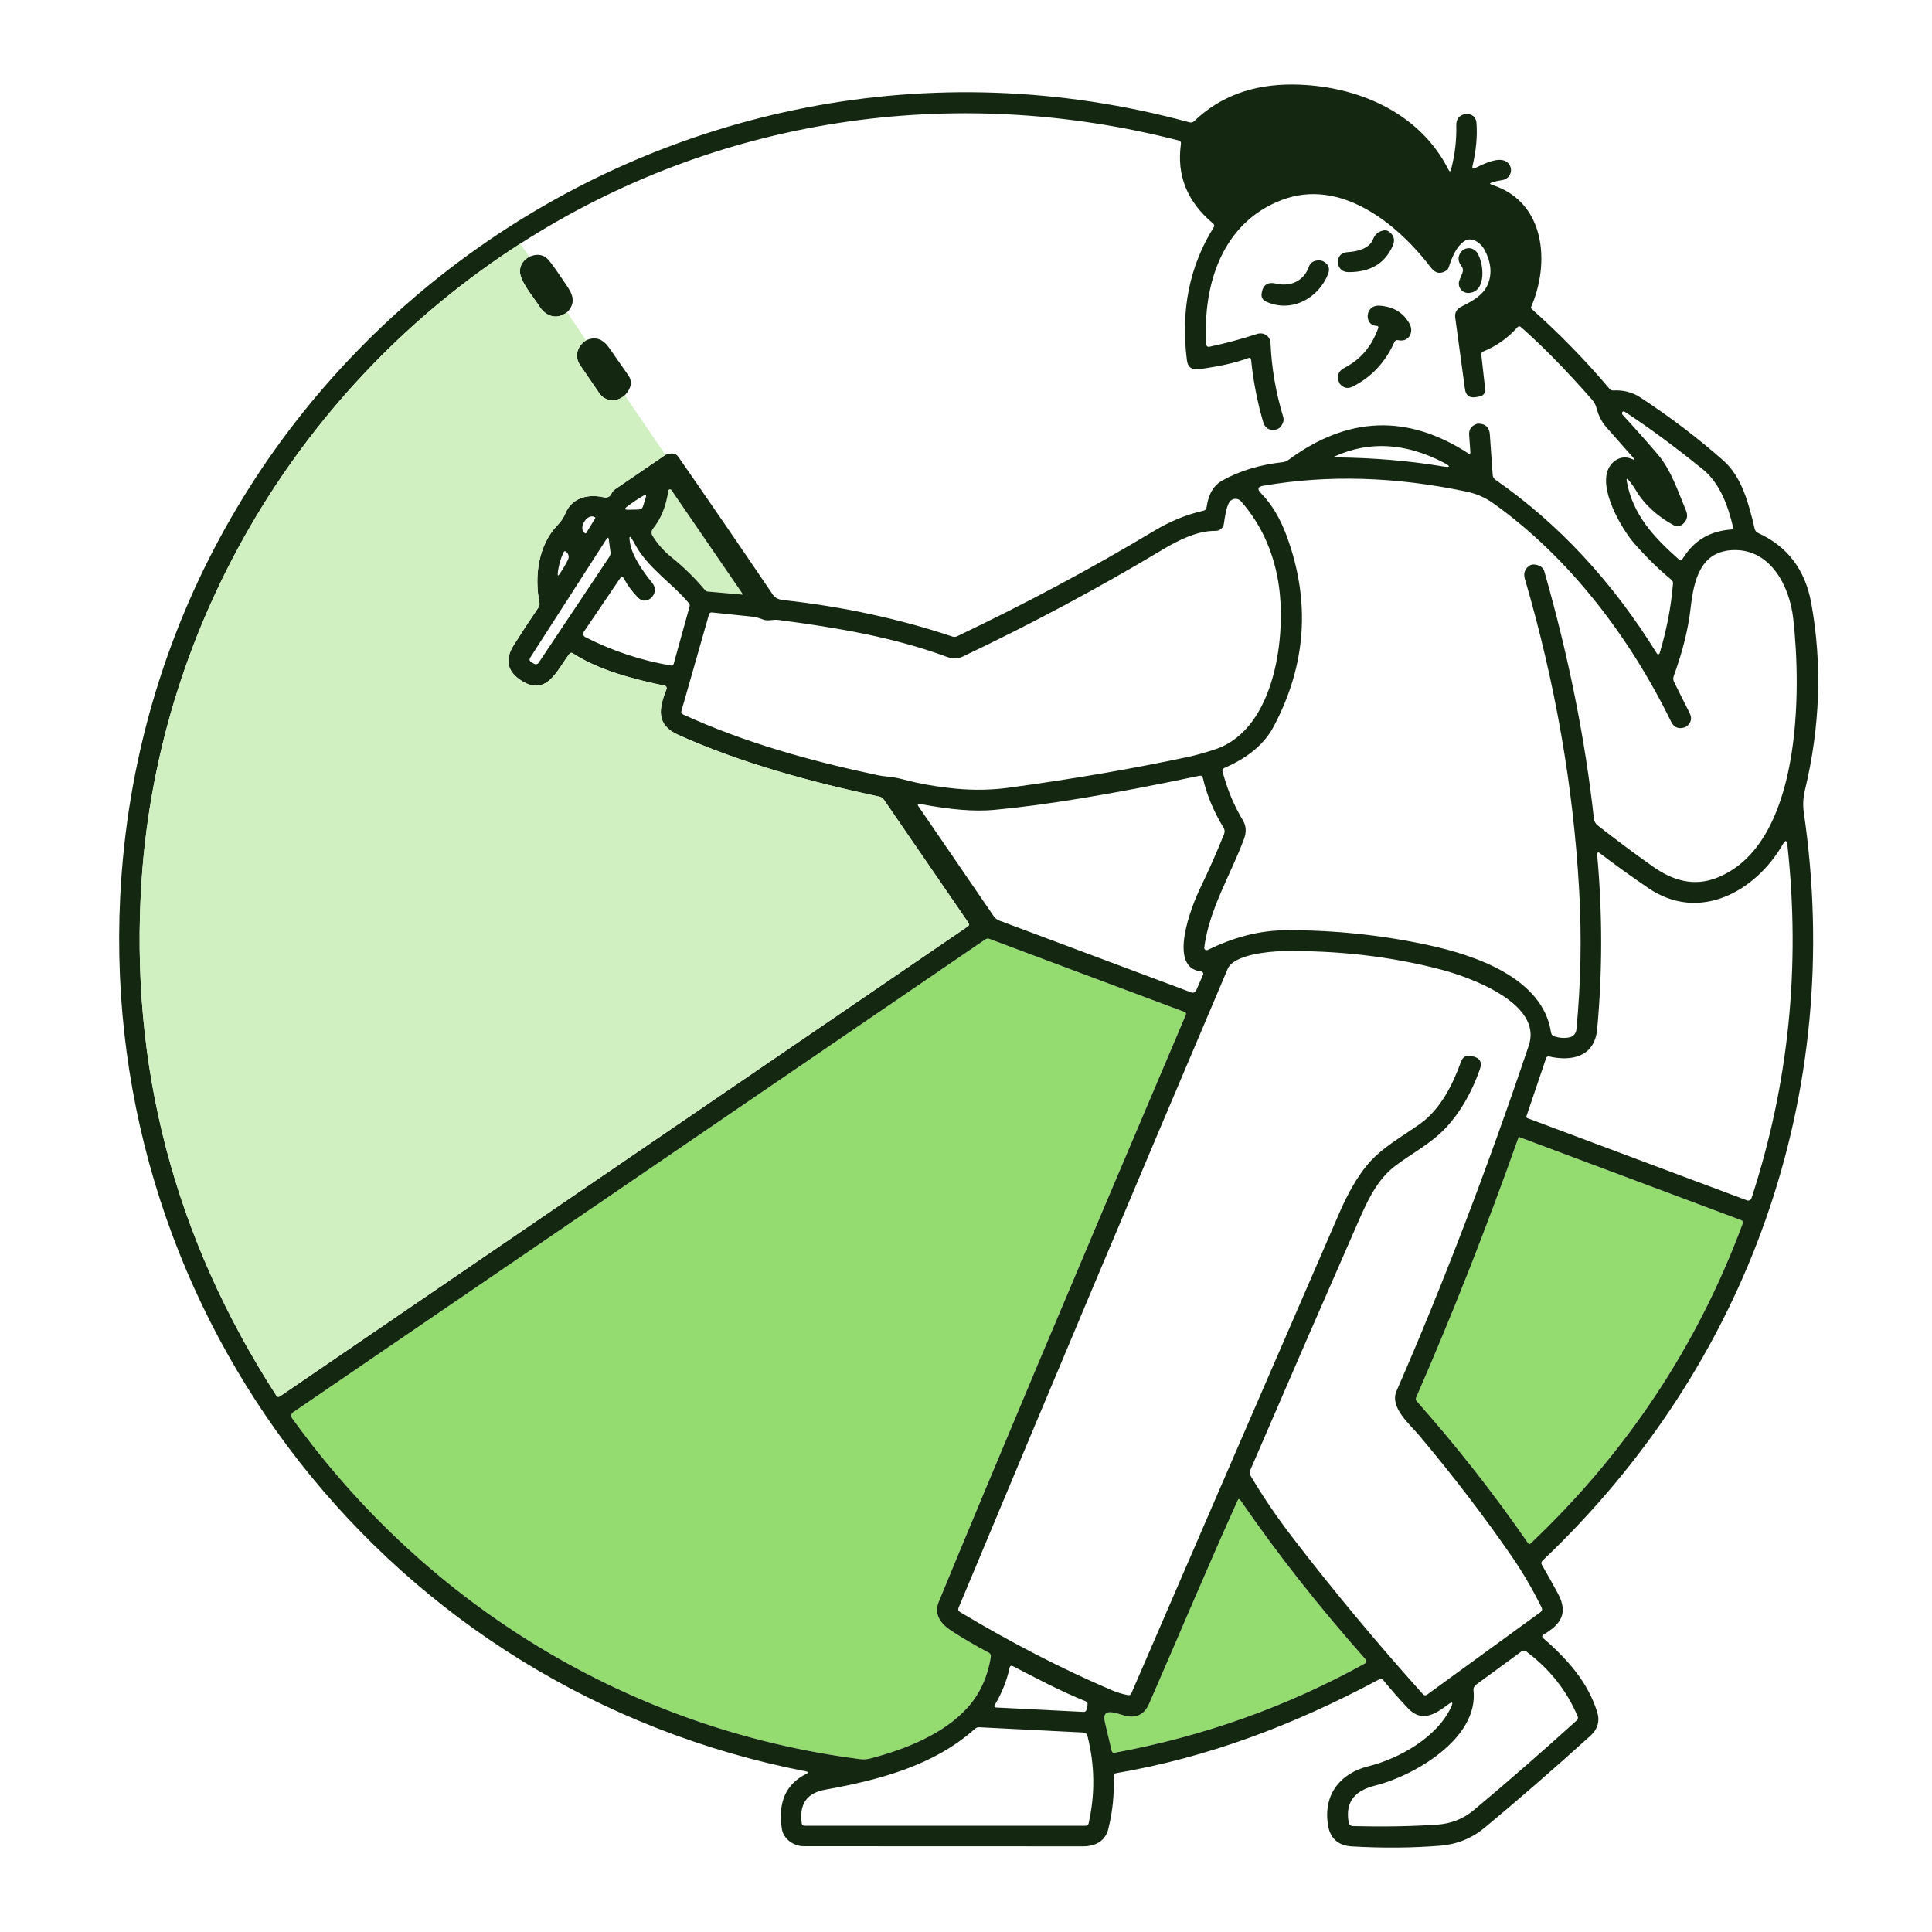 <svg width="220" height="220" viewBox="0 0 220 220" fill="none" xmlns="http://www.w3.org/2000/svg">
<path d="M74.294 61.001C74.219 60.879 74.183 60.736 74.192 60.594C74.201 60.453 74.254 60.318 74.343 60.209C75.264 59.087 75.849 57.647 76.098 55.891C76.103 55.852 76.12 55.815 76.147 55.785C76.173 55.756 76.208 55.735 76.247 55.725C76.285 55.716 76.326 55.718 76.363 55.732C76.4 55.746 76.432 55.771 76.455 55.803L84.557 67.617C84.563 67.626 84.567 67.636 84.568 67.647C84.569 67.657 84.566 67.668 84.561 67.677C84.556 67.687 84.548 67.694 84.538 67.699C84.529 67.704 84.518 67.706 84.507 67.705L80.591 67.359C80.53 67.353 80.471 67.335 80.416 67.306C80.361 67.277 80.312 67.237 80.272 67.188C79.117 65.809 77.851 64.566 76.472 63.459C75.607 62.766 74.881 61.947 74.294 61.001Z" fill="#D1F0C2"/>
<path d="M130.85 194.007C134.178 186.379 137.478 178.519 140.932 170.858C141.02 170.66 141.124 170.649 141.245 170.825C145.429 176.915 150.188 182.967 155.523 188.98C155.551 189.011 155.571 189.048 155.583 189.088C155.594 189.128 155.596 189.17 155.589 189.212C155.583 189.253 155.567 189.292 155.543 189.326C155.519 189.36 155.488 189.388 155.452 189.409C146.568 194.326 137.063 197.718 126.94 199.584C126.749 199.621 126.632 199.546 126.588 199.359L125.812 196.081C125.6 195.179 125.944 194.827 126.846 195.025C127.154 195.091 127.459 195.173 127.759 195.272C129.241 195.76 130.271 195.338 130.85 194.007Z" fill="#94DB70"/>
<path d="M153.428 28.715C154.495 28.644 155.925 28.347 156.354 27.236C156.559 26.704 156.939 26.376 157.493 26.252C157.727 26.197 157.929 26.224 158.098 26.334C158.728 26.748 158.893 27.3 158.593 27.989C157.72 29.988 156.052 30.987 153.588 30.987C152.891 30.987 152.477 30.646 152.345 29.964C152.33 29.887 152.328 29.812 152.339 29.738C152.423 29.101 152.786 28.759 153.428 28.715Z" fill="#142711"/>
<path d="M166.413 30.294C166.021 29.784 165.984 29.28 166.303 28.782C166.403 28.627 166.539 28.498 166.699 28.407C166.859 28.316 167.038 28.265 167.222 28.259C167.406 28.253 167.588 28.293 167.753 28.373C167.918 28.453 168.06 28.573 168.168 28.721C168.965 29.821 169.356 33.275 167.222 33.358C167.045 33.365 166.868 33.328 166.709 33.249C166.55 33.171 166.413 33.054 166.311 32.909C166.208 32.764 166.144 32.596 166.124 32.419C166.103 32.243 166.127 32.065 166.193 31.9L166.523 31.086C166.633 30.8 166.597 30.536 166.413 30.294Z" fill="#142711"/>
<path d="M145.326 32.296C146.976 32.687 148.483 31.983 149.055 30.349C149.111 30.193 149.204 30.053 149.326 29.941C149.447 29.828 149.594 29.748 149.754 29.706C150.154 29.603 150.493 29.638 150.771 29.81C151.307 30.144 151.461 30.604 151.233 31.191C150.15 33.979 147.053 35.667 144.177 34.347C143.774 34.164 143.603 33.852 143.665 33.413C143.797 32.441 144.351 32.069 145.326 32.296Z" fill="#142711"/>
<path d="M156.728 37.103C155.32 37.053 155.386 34.683 157.113 34.809C158.694 34.923 159.828 35.616 160.518 36.889C161.029 37.834 160.413 38.995 159.242 38.742C159.018 38.691 158.86 38.77 158.769 38.978C157.738 41.267 156.164 42.946 154.044 44.017C153.502 44.291 153.025 44.205 152.614 43.758C152.556 43.696 152.512 43.624 152.482 43.544C152.193 42.792 152.405 42.234 153.12 41.871C154.924 40.944 156.193 39.453 156.926 37.4C156.996 37.206 156.93 37.107 156.728 37.103Z" fill="#142711"/>
<path d="M64.575 35.552C63.365 36.481 62.117 36.008 61.391 34.843C60.747 33.809 59.103 31.95 59.207 30.767C59.266 30.107 59.622 29.596 60.274 29.233C61.198 28.844 61.937 28.978 62.491 29.634C62.865 30.074 63.598 31.117 64.691 32.764C65.362 33.77 65.439 34.694 64.575 35.552Z" fill="#142711"/>
<path d="M71.148 45.012C70.24 45.837 68.921 45.771 68.228 44.754C67.501 43.69 66.775 42.629 66.049 41.569C65.379 40.584 65.731 39.38 66.737 38.758C67.832 38.264 68.662 38.621 69.361 39.605C70.094 40.647 70.822 41.69 71.544 42.735C72.035 43.446 71.903 44.205 71.148 45.012Z" fill="#142711"/>
<path d="M112.673 106.915L134.866 115.225C135.042 115.287 135.093 115.407 135.02 115.583C122.106 145.957 112.734 168.223 106.904 182.38C106.383 183.641 106.871 184.756 108.367 185.724C109.701 186.589 111.104 187.409 112.574 188.183C112.776 188.289 112.858 188.454 112.822 188.678C112.455 190.962 111.577 192.88 110.187 194.431C107.47 197.461 103.103 199.199 99.083 200.244C98.701 200.343 98.307 200.365 97.9 200.31C71.775 196.944 48.681 182.892 33.259 161.491C33.221 161.439 33.195 161.38 33.181 161.318C33.166 161.256 33.165 161.192 33.175 161.13C33.186 161.067 33.209 161.007 33.243 160.954C33.278 160.901 33.322 160.855 33.374 160.82L112.206 106.97C112.349 106.871 112.505 106.852 112.673 106.915Z" fill="#94DB70"/>
<path d="M172.909 129.547C172.912 129.536 172.918 129.525 172.926 129.516C172.934 129.507 172.944 129.5 172.955 129.495C172.965 129.489 172.977 129.487 172.989 129.486C173.001 129.486 173.013 129.488 173.024 129.492L198.269 138.941C198.453 139.011 198.511 139.137 198.445 139.321C193.294 153.232 185.243 165.376 174.295 175.753C174.185 175.855 174.088 175.844 174.003 175.72C170.124 170.106 165.893 164.712 161.309 159.539C161.263 159.488 161.233 159.425 161.223 159.358C161.212 159.29 161.221 159.221 161.249 159.159C165.377 149.703 169.264 139.832 172.909 129.547Z" fill="#94DB70"/>
<path d="M91.795 201.713C44.517 192.544 11.297 150.161 13.69 102.069C16.748 40.639 76.131 -2.222 135.438 13.926C135.65 13.985 135.836 13.937 135.993 13.783C138.923 10.971 142.674 9.585 147.246 9.625C154.407 9.691 161.623 12.738 164.934 19.316C165.063 19.576 165.163 19.567 165.237 19.288C165.673 17.628 165.871 15.959 165.831 14.284C165.812 13.524 166.179 13.085 166.931 12.963C167.033 12.945 167.138 12.949 167.244 12.975C167.794 13.11 168.089 13.46 168.13 14.025C168.24 15.528 168.088 17.158 167.673 18.915C167.607 19.189 167.701 19.267 167.954 19.145C168.944 18.683 171.138 17.485 171.903 18.799C171.998 18.961 172.051 19.143 172.058 19.331C172.064 19.518 172.025 19.704 171.942 19.873C171.859 20.042 171.736 20.188 171.583 20.297C171.431 20.408 171.253 20.479 171.067 20.504C170.685 20.555 170.31 20.638 169.939 20.752C169.602 20.854 169.6 20.959 169.934 21.065C176 23.001 176.512 29.975 174.361 34.925C174.317 35.024 174.336 35.11 174.416 35.184C177.625 38.044 180.574 41.07 183.266 44.264C183.387 44.407 183.541 44.473 183.728 44.462C184.868 44.4 185.895 44.669 186.808 45.27C190.225 47.514 193.371 49.907 196.246 52.448C198.38 54.329 199.172 57.497 199.804 60.203C199.859 60.434 199.995 60.599 200.211 60.698C203.544 62.22 205.555 64.871 206.245 68.651C207.513 75.629 207.271 82.755 205.519 90.029C205.321 90.851 205.282 91.683 205.403 92.526C210.084 124.548 199.161 155.397 175.659 177.7C175.498 177.854 175.474 178.026 175.588 178.217C176.182 179.229 176.79 180.316 177.414 181.478C178.591 183.684 177.749 184.96 175.786 186.12C175.573 186.245 175.56 186.39 175.747 186.555C178.503 188.953 180.774 191.516 181.858 194.893C182.206 195.971 181.944 196.902 181.071 197.687C176.847 201.504 172.845 204.981 169.065 208.12C167.609 209.33 165.922 210.014 164.005 210.172C160.815 210.432 157.46 210.459 153.94 210.254C152.33 210.159 151.415 209.301 151.195 207.68C150.728 204.243 152.675 201.911 155.832 201.124C159.379 200.244 163.697 197.786 165.253 194.354C165.499 193.815 165.385 193.725 164.912 194.084C163.499 195.151 161.926 196.196 160.353 194.546C159.363 193.505 158.428 192.441 157.548 191.356C157.405 191.176 157.231 191.14 157.025 191.246C147.345 196.422 137.533 200.134 127.1 201.911C126.898 201.944 126.801 202.063 126.808 202.268C126.9 204.277 126.7 206.274 126.209 208.258C125.851 209.693 124.691 210.243 123.321 210.243C111.98 210.239 101.378 210.236 91.515 210.232C90.376 210.232 89.21 209.402 89.034 208.269C88.561 205.233 89.494 203.137 91.834 201.982C92.087 201.857 92.074 201.768 91.795 201.713ZM59.23 27.753C34.392 43.725 18.09 70.708 16.126 100.227C14.722 121.339 19.831 140.895 31.455 158.895C31.576 159.078 31.726 159.108 31.906 158.983L110.187 105.507C110.36 105.389 110.387 105.244 110.27 105.072L100.634 91.041C100.521 90.876 100.347 90.761 100.15 90.722C92.257 89.034 84.321 86.867 77.248 83.688C74.652 82.522 75.031 80.668 75.895 78.469C75.91 78.429 75.917 78.387 75.914 78.345C75.912 78.303 75.9 78.262 75.88 78.225C75.86 78.188 75.833 78.156 75.799 78.13C75.766 78.105 75.727 78.087 75.686 78.078C72.221 77.352 68.233 76.351 65.241 74.398C65.084 74.292 64.946 74.316 64.829 74.47C63.426 76.307 62.194 79.53 59.153 77.358C57.73 76.338 57.508 75.046 58.487 73.48C59.364 72.087 60.304 70.653 61.309 69.179C61.426 69.007 61.465 68.82 61.424 68.618C60.825 65.56 61.325 62.023 63.481 59.801C63.881 59.391 64.18 58.945 64.378 58.465C65.126 56.683 66.913 56.215 68.75 56.623C69.161 56.714 69.458 56.568 69.641 56.182C69.731 55.992 69.872 55.828 70.048 55.709L75.774 51.799C76.459 51.528 76.947 51.599 77.237 52.014C80.907 57.294 84.493 62.522 87.995 67.7C88.336 68.2 88.787 68.288 89.353 68.349C96.089 69.1 102.454 70.479 108.449 72.484C108.636 72.547 108.82 72.534 108.999 72.446C116.897 68.684 124.364 64.689 131.401 60.462C133.227 59.361 135.104 58.593 137.033 58.157C137.249 58.106 137.372 57.97 137.401 57.75C137.596 56.276 138.199 55.26 139.211 54.703C141.187 53.607 143.471 52.916 146.064 52.63C146.301 52.604 146.527 52.515 146.718 52.371C153.461 47.388 160.279 47.137 167.173 51.617C167.36 51.742 167.446 51.693 167.431 51.469L167.294 49.517C167.257 48.956 167.495 48.559 168.009 48.328C168.152 48.263 168.298 48.235 168.449 48.246C169.197 48.301 169.596 48.703 169.648 49.45L169.972 54.054C169.987 54.303 170.097 54.499 170.302 54.642C177.489 59.64 183.616 66.237 188.683 74.431C188.7 74.458 188.724 74.479 188.753 74.493C188.781 74.506 188.813 74.511 188.844 74.507C188.875 74.503 188.905 74.49 188.929 74.47C188.953 74.45 188.971 74.423 188.98 74.393C189.776 71.779 190.286 69.137 190.509 66.468C190.524 66.281 190.46 66.128 190.317 66.011C188.883 64.834 187.477 63.457 186.098 61.88C184.668 60.247 181.847 55.462 183.277 53.147C183.827 52.255 184.839 51.827 185.818 52.267C186.144 52.413 186.188 52.353 185.95 52.085C184.952 50.963 183.946 49.823 182.93 48.664C182.402 48.07 182.028 47.346 181.808 46.492C181.713 46.121 181.528 45.78 181.253 45.468C178.29 42.099 175.602 39.358 173.19 37.246C173.047 37.121 172.913 37.129 172.788 37.268C171.71 38.485 170.416 39.404 168.905 40.023C168.733 40.097 168.658 40.227 168.68 40.414L169.109 44.22C169.171 44.763 168.933 45.078 168.394 45.166L168.058 45.221C167.329 45.342 166.914 45.036 166.815 44.303L165.704 36.124C165.672 35.893 165.712 35.658 165.82 35.452C165.928 35.246 166.097 35.079 166.304 34.974C167.492 34.37 168.856 33.693 169.406 32.406C169.923 31.2 169.805 29.881 169.054 28.451C168.658 27.698 167.585 26.867 166.727 27.467C165.792 28.116 165.314 29.375 164.973 30.431C164.918 30.604 164.813 30.738 164.659 30.833C164.007 31.233 163.444 31.123 162.971 30.503C158.994 25.294 152.554 20.251 145.948 22.776C139.134 25.377 136.934 32.499 137.368 39.188C137.383 39.433 137.509 39.53 137.748 39.479C139.537 39.101 141.332 38.619 143.132 38.032C143.902 37.779 144.645 38.269 144.678 39.083C144.795 41.884 145.277 44.688 146.124 47.492C146.192 47.719 146.174 47.964 146.075 48.18C145.877 48.616 145.607 48.864 145.266 48.922C144.518 49.054 144.04 48.756 143.831 48.026C143.163 45.727 142.709 43.38 142.467 40.986C142.448 40.773 142.338 40.704 142.137 40.777C140.377 41.426 138.556 41.745 136.598 42.036C135.74 42.165 135.26 41.829 135.157 41.03C134.431 35.343 135.447 30.296 138.204 25.889C138.311 25.72 138.287 25.571 138.133 25.443C135.188 22.986 133.969 19.969 134.475 16.39C134.505 16.177 134.417 16.045 134.211 15.994C108.471 9.377 81.565 13.398 59.23 27.753ZM190.586 59.807C188.87 58.883 187.286 57.519 186.296 55.858C186.051 55.444 185.776 55.055 185.471 54.692C185.262 54.443 185.185 54.477 185.24 54.797C185.922 58.647 188.386 61.226 191.158 63.684C191.338 63.842 191.488 63.82 191.609 63.618C192.863 61.565 194.708 60.458 197.142 60.297C197.318 60.285 197.386 60.194 197.346 60.022C196.796 57.69 195.883 55.055 193.936 53.471C190.749 50.886 187.77 48.688 184.998 46.877C184.968 46.858 184.934 46.848 184.899 46.847C184.864 46.846 184.83 46.854 184.799 46.871C184.768 46.888 184.742 46.912 184.724 46.942C184.706 46.972 184.696 47.007 184.696 47.041C184.696 47.118 184.721 47.184 184.773 47.239C186.25 48.846 187.589 50.352 188.788 51.761C190.295 53.537 191.092 55.99 191.989 58.141C192.238 58.738 192.115 59.253 191.62 59.686C191.48 59.809 191.306 59.886 191.121 59.908C190.936 59.929 190.75 59.894 190.586 59.807ZM164.373 52.668C160.065 50.435 155.955 50.195 152.042 51.947C151.844 52.035 151.853 52.081 152.07 52.085C156.385 52.129 160.439 52.468 164.23 53.102C165.195 53.264 165.242 53.119 164.373 52.668ZM174.141 64.427C174.409 64.233 174.783 64.229 175.263 64.416C175.406 64.473 175.533 64.561 175.636 64.675C175.739 64.788 175.815 64.923 175.857 65.07C178.618 74.74 180.499 84.123 181.5 93.219C181.516 93.369 181.562 93.514 181.636 93.647C181.709 93.779 181.809 93.895 181.929 93.99C183.869 95.515 185.941 97.06 188.144 98.626C190.443 100.265 192.874 101.013 195.558 99.935C205.205 96.063 205.128 78.584 204.193 70.4C203.786 66.803 201.68 62.617 197.544 62.634C193.617 62.656 192.869 66.077 192.506 69.294C192.245 71.619 191.607 74.182 190.592 76.984C190.507 77.215 190.52 77.44 190.63 77.66L192.401 81.197C192.691 81.776 192.586 82.273 192.088 82.687C192.007 82.753 191.921 82.801 191.829 82.83C191.122 83.05 190.606 82.828 190.284 82.165C185.625 72.617 178.706 63.475 170.027 57.299C169.129 56.661 168.157 56.23 167.112 56.007C158.991 54.272 151.236 54.041 143.847 55.313C143.224 55.42 143.134 55.699 143.578 56.15C144.795 57.382 145.781 59.026 146.537 61.083C149.25 68.501 148.753 75.709 145.046 82.709C143.987 84.715 142.104 86.297 139.398 87.456C139.225 87.532 139.163 87.663 139.211 87.846C139.746 89.881 140.518 91.734 141.526 93.406C141.908 94.037 141.95 94.75 141.653 95.546C140.113 99.677 137.709 103.483 137.126 107.899C137.12 107.947 137.128 107.996 137.147 108.04C137.167 108.084 137.198 108.123 137.237 108.151C137.277 108.179 137.323 108.196 137.371 108.2C137.419 108.204 137.468 108.195 137.511 108.174C140.465 106.75 143.325 105.93 146.603 105.925C151.985 105.917 157.297 106.475 162.536 107.597C168.025 108.768 175.692 111.386 176.616 117.563C176.653 117.797 176.785 117.949 177.012 118.019C177.614 118.202 178.184 118.237 178.723 118.124C178.928 118.08 179.115 117.972 179.255 117.815C179.396 117.657 179.483 117.459 179.504 117.249C180.017 111.998 180.122 106.687 179.817 101.316C179.157 89.556 177.097 77.752 173.635 65.901C173.456 65.289 173.624 64.797 174.141 64.427ZM74.294 61.001C74.881 61.947 75.607 62.766 76.472 63.459C77.851 64.566 79.118 65.809 80.273 67.188C80.313 67.237 80.361 67.277 80.416 67.306C80.471 67.335 80.531 67.353 80.592 67.359L84.508 67.705C84.518 67.706 84.529 67.704 84.539 67.699C84.548 67.694 84.556 67.687 84.561 67.677C84.567 67.668 84.569 67.657 84.568 67.647C84.568 67.636 84.564 67.626 84.557 67.617L76.456 55.803C76.433 55.771 76.4 55.746 76.363 55.732C76.326 55.718 76.286 55.716 76.247 55.725C76.209 55.735 76.174 55.756 76.147 55.785C76.121 55.815 76.104 55.852 76.098 55.891C75.849 57.647 75.264 59.087 74.344 60.209C74.254 60.318 74.201 60.453 74.192 60.594C74.183 60.736 74.219 60.879 74.294 61.001ZM71.39 57.7C71.082 57.939 71.123 58.054 71.511 58.047L72.721 58.02C72.982 58.016 73.15 57.889 73.227 57.64L73.541 56.645C73.632 56.347 73.544 56.278 73.277 56.435C72.602 56.828 71.973 57.249 71.39 57.7ZM138.419 60.45C136.334 60.412 134.112 61.55 132.352 62.606C125.067 66.974 117.5 71.022 109.654 74.751C109.082 75.022 108.469 75.037 107.817 74.794C101.717 72.54 95.26 71.467 88.638 70.593C87.989 70.51 87.45 70.774 86.856 70.532C86.435 70.36 86.004 70.251 85.564 70.207C84.079 70.061 82.585 69.905 81.081 69.74C80.898 69.722 80.781 69.802 80.729 69.982L77.589 80.977C77.569 81.047 77.574 81.122 77.605 81.188C77.635 81.255 77.688 81.308 77.754 81.34C84.739 84.562 92.373 86.669 99.935 88.269C100.298 88.347 100.678 88.401 101.074 88.434C101.627 88.478 102.242 88.59 102.916 88.77C104.702 89.25 106.689 89.597 108.878 89.809C110.888 90 112.868 89.965 114.818 89.705C122.082 88.722 128.852 87.562 135.13 86.224C136.204 85.996 137.31 85.688 138.446 85.299C145.283 82.968 146.553 72.1 145.547 66.176C144.942 62.641 143.53 59.609 141.312 57.079C141.225 56.981 141.117 56.904 140.996 56.856C140.874 56.807 140.743 56.788 140.613 56.8C140.482 56.812 140.357 56.854 140.246 56.923C140.135 56.993 140.042 57.088 139.975 57.2C139.612 57.81 139.469 58.949 139.365 59.648C139.332 59.873 139.217 60.078 139.043 60.226C138.869 60.373 138.648 60.453 138.419 60.45ZM66.748 60.703L67.777 59.015C67.783 59.006 67.787 58.995 67.789 58.984C67.79 58.973 67.79 58.962 67.787 58.951C67.785 58.941 67.78 58.931 67.774 58.922C67.767 58.913 67.759 58.905 67.749 58.9L67.711 58.877C67.545 58.778 67.332 58.772 67.118 58.862C66.903 58.952 66.705 59.129 66.567 59.356L66.495 59.471C66.357 59.7 66.291 59.958 66.311 60.19C66.33 60.422 66.434 60.609 66.6 60.709L66.638 60.731C66.657 60.741 66.678 60.744 66.699 60.739C66.719 60.734 66.737 60.721 66.748 60.703ZM69.064 61.38L60.39 74.861C60.244 75.088 60.286 75.271 60.517 75.41L60.775 75.564C61.014 75.704 61.21 75.658 61.364 75.427L69.394 63.393C69.5 63.232 69.54 63.054 69.515 62.859L69.328 61.435C69.295 61.178 69.207 61.16 69.064 61.38ZM73.959 68.222C73.471 68.497 73.031 68.435 72.639 68.035C71.99 67.375 71.46 66.656 71.049 65.879C70.914 65.63 70.767 65.622 70.609 65.857L66.523 71.879C66.317 72.18 66.378 72.413 66.704 72.578C69.821 74.155 73.06 75.224 76.423 75.784C76.484 75.795 76.548 75.782 76.601 75.749C76.653 75.715 76.692 75.663 76.709 75.603L78.524 69.064C78.564 68.917 78.535 68.787 78.436 68.673C76.412 66.269 73.75 64.702 72.237 61.853C71.706 60.845 71.553 60.898 71.781 62.013C72.078 63.492 73.343 65.225 74.245 66.341C74.71 66.92 74.694 67.485 74.195 68.035C74.126 68.112 74.047 68.174 73.959 68.222ZM64.158 62.92C63.802 63.697 63.588 64.487 63.514 65.29C63.485 65.584 63.553 65.608 63.718 65.362C64.095 64.805 64.411 64.271 64.664 63.761C64.829 63.431 64.774 63.129 64.499 62.854C64.352 62.715 64.238 62.737 64.158 62.92ZM113.784 104.825L135.669 113.014C135.772 113.053 135.886 113.05 135.987 113.007C136.089 112.964 136.169 112.884 136.213 112.783L136.994 110.99C137.011 110.951 137.018 110.909 137.015 110.867C137.013 110.825 137 110.784 136.979 110.747C136.957 110.711 136.928 110.68 136.892 110.657C136.857 110.635 136.816 110.62 136.774 110.616C132.941 110.231 135.619 103.301 136.675 101.123C137.662 99.081 138.565 97.033 139.387 94.98C139.489 94.719 139.467 94.472 139.321 94.237C138.21 92.422 137.427 90.541 136.972 88.594C136.921 88.378 136.787 88.293 136.571 88.341C126.836 90.398 119.024 91.694 113.135 92.23C110.979 92.427 108.204 92.202 104.808 91.553C104.497 91.494 104.431 91.595 104.61 91.856L113.168 104.346C113.319 104.564 113.534 104.731 113.784 104.825ZM173.954 127.336L198.93 136.686C198.98 136.704 199.034 136.713 199.088 136.71C199.141 136.707 199.194 136.694 199.242 136.671C199.29 136.648 199.333 136.616 199.369 136.576C199.404 136.536 199.43 136.489 199.447 136.439C203.685 123.462 205.048 110.055 203.533 96.217C203.475 95.667 203.308 95.632 203.033 96.112C199.942 101.492 193.523 105.094 187.704 101.129C185.743 99.794 183.876 98.452 182.105 97.103C182.083 97.084 182.055 97.073 182.026 97.071C181.997 97.068 181.967 97.075 181.942 97.09C181.916 97.104 181.895 97.126 181.881 97.153C181.867 97.18 181.861 97.21 181.863 97.24C182.479 103.954 182.481 110.614 181.869 117.222C181.577 120.335 178.948 120.901 176.391 120.296C176.323 120.28 176.252 120.29 176.191 120.323C176.13 120.357 176.083 120.412 176.061 120.478L173.828 127.072C173.784 127.2 173.826 127.288 173.954 127.336ZM112.673 106.915C112.505 106.852 112.349 106.871 112.206 106.97L33.374 160.82C33.322 160.855 33.278 160.901 33.243 160.954C33.209 161.007 33.186 161.067 33.175 161.13C33.165 161.192 33.166 161.256 33.181 161.318C33.195 161.38 33.222 161.439 33.259 161.491C48.681 182.892 71.775 196.944 97.9 200.31C98.307 200.365 98.701 200.343 99.083 200.244C103.103 199.199 107.47 197.461 110.187 194.431C111.577 192.88 112.455 190.962 112.822 188.678C112.858 188.454 112.776 188.289 112.574 188.183C111.104 187.409 109.701 186.589 108.367 185.724C106.871 184.756 106.383 183.641 106.904 182.38C112.734 168.223 122.106 145.957 135.02 115.583C135.093 115.407 135.042 115.287 134.866 115.225L112.673 106.915ZM167.503 120.247L167.668 120.28C168.518 120.448 168.801 120.941 168.515 121.759C167.572 124.436 166.287 126.65 164.659 128.403C162.982 130.202 160.848 131.28 158.901 132.743C156.701 134.393 155.601 136.994 154.501 139.502C150.471 148.691 146.425 157.999 142.362 167.426C142.274 167.638 142.287 167.842 142.401 168.036C143.812 170.416 145.389 172.74 147.131 175.01C151.78 181.067 156.752 187.044 162.047 192.94C162.103 193 162.179 193.038 162.26 193.046C162.341 193.054 162.422 193.032 162.487 192.984L175.439 183.563C175.512 183.51 175.563 183.434 175.585 183.346C175.607 183.259 175.599 183.166 175.56 183.084C174.537 180.994 173.382 179.018 172.095 177.155C168.913 172.553 165.422 167.994 161.623 163.477C160.567 162.217 158.208 160.27 159.022 158.406C164.28 146.357 169.301 133.239 174.086 119.053C175.714 114.23 167.294 111.238 164.038 110.391C158.296 108.898 152.279 108.205 145.987 108.312C144.601 108.334 140.498 108.686 139.805 110.314C129.56 134.415 119.345 158.666 109.159 183.068C109.067 183.28 109.122 183.447 109.324 183.568C115.209 187.095 120.98 190.067 126.638 192.484C127.217 192.729 127.817 192.911 128.436 193.028C128.623 193.065 128.755 192.995 128.832 192.819C136.774 174.431 144.678 156.176 152.543 138.056C153.503 135.848 154.537 134.064 155.645 132.704C157.284 130.697 159.616 129.47 161.717 127.963C164.038 126.302 165.424 123.508 166.375 120.879C166.57 120.344 166.945 120.133 167.503 120.247ZM172.909 129.547C169.265 139.832 165.378 149.703 161.249 159.159C161.221 159.221 161.212 159.29 161.223 159.358C161.234 159.425 161.264 159.488 161.31 159.539C165.893 164.712 170.124 170.106 174.004 175.72C174.088 175.844 174.185 175.855 174.295 175.753C185.244 165.376 193.294 153.232 198.446 139.321C198.512 139.137 198.453 139.011 198.27 138.941L173.025 129.492C173.014 129.488 173.002 129.486 172.99 129.486C172.978 129.487 172.966 129.489 172.955 129.495C172.944 129.5 172.935 129.507 172.927 129.516C172.919 129.525 172.913 129.536 172.909 129.547ZM140.932 170.858C137.478 178.519 134.178 186.379 130.851 194.007C130.271 195.338 129.241 195.76 127.76 195.272C127.459 195.173 127.155 195.091 126.847 195.025C125.945 194.827 125.6 195.179 125.813 196.081L126.588 199.359C126.632 199.546 126.75 199.621 126.94 199.584C137.064 197.718 146.568 194.326 155.452 189.409C155.488 189.388 155.52 189.36 155.543 189.326C155.567 189.292 155.583 189.253 155.59 189.212C155.597 189.17 155.594 189.128 155.583 189.088C155.571 189.048 155.551 189.011 155.524 188.98C150.189 182.967 145.429 176.915 141.246 170.825C141.125 170.649 141.02 170.66 140.932 170.858ZM167.789 192.478C168.394 197.995 160.941 202.241 156.635 203.313C154.506 203.847 153.148 204.974 153.566 207.477C153.617 207.781 153.797 207.937 154.105 207.944C157.548 208.028 160.716 207.973 163.609 207.779C165.222 207.673 166.617 207.128 167.794 206.146C171.611 202.956 175.531 199.54 179.553 195.899C179.613 195.844 179.655 195.772 179.672 195.694C179.69 195.615 179.683 195.533 179.652 195.459C178.428 192.533 176.479 190.067 173.806 188.062C173.619 187.922 173.43 187.922 173.239 188.062L168.064 191.851C167.967 191.921 167.89 192.017 167.842 192.127C167.793 192.237 167.775 192.358 167.789 192.478ZM123.58 193.705C120.775 192.588 118.041 191.12 115.297 189.706C115.267 189.69 115.234 189.682 115.2 189.681C115.166 189.681 115.132 189.688 115.101 189.703C115.07 189.718 115.043 189.74 115.022 189.767C115 189.794 114.985 189.826 114.978 189.86C114.659 191.349 114.096 192.77 113.289 194.123C113.172 194.321 113.227 194.425 113.454 194.436L123.371 194.937C123.565 194.948 123.684 194.858 123.728 194.667L123.833 194.183C123.884 193.952 123.8 193.793 123.58 193.705ZM111.012 196.867C106.365 201.031 100.183 202.681 93.973 203.792C91.88 204.166 90.987 205.443 91.295 207.625C91.32 207.808 91.425 207.9 91.608 207.9H123.646C123.814 207.9 123.919 207.818 123.959 207.653C124.715 204.32 124.672 200.994 123.833 197.676C123.806 197.567 123.745 197.471 123.66 197.4C123.574 197.33 123.469 197.289 123.36 197.285L111.524 196.686C111.329 196.678 111.159 196.739 111.012 196.867Z" fill="#142711"/>
<path d="M59.23 27.753L60.275 29.233C59.622 29.596 59.266 30.107 59.208 30.767C59.103 31.95 60.748 33.809 61.391 34.843C62.117 36.008 63.365 36.481 64.576 35.552L66.737 38.758C65.731 39.38 65.379 40.584 66.049 41.569C66.775 42.629 67.501 43.69 68.228 44.754C68.921 45.771 70.24 45.837 71.148 45.012L75.773 51.799L70.048 55.709C69.872 55.828 69.731 55.992 69.641 56.182C69.458 56.568 69.161 56.714 68.75 56.623C66.913 56.215 65.126 56.683 64.377 58.465C64.18 58.945 63.881 59.391 63.481 59.801C61.325 62.023 60.825 65.56 61.424 68.618C61.464 68.82 61.426 69.007 61.309 69.179C60.304 70.653 59.363 72.087 58.487 73.48C57.508 75.046 57.73 76.338 59.153 77.358C62.194 79.53 63.426 76.307 64.829 74.47C64.946 74.316 65.083 74.292 65.241 74.398C68.233 76.351 72.221 77.352 75.686 78.078C75.727 78.087 75.765 78.105 75.799 78.13C75.832 78.156 75.86 78.188 75.88 78.225C75.9 78.262 75.911 78.303 75.914 78.345C75.916 78.387 75.91 78.429 75.894 78.469C75.031 80.668 74.651 82.522 77.248 83.688C84.32 86.867 92.257 89.034 100.149 90.722C100.347 90.761 100.521 90.876 100.633 91.041L110.269 105.072C110.387 105.244 110.359 105.389 110.187 105.506L31.905 158.983C31.726 159.108 31.576 159.078 31.454 158.895C19.831 140.895 14.722 121.339 16.126 100.226C18.09 70.708 34.392 43.725 59.23 27.753Z" fill="#D1F0C2"/>
</svg>
